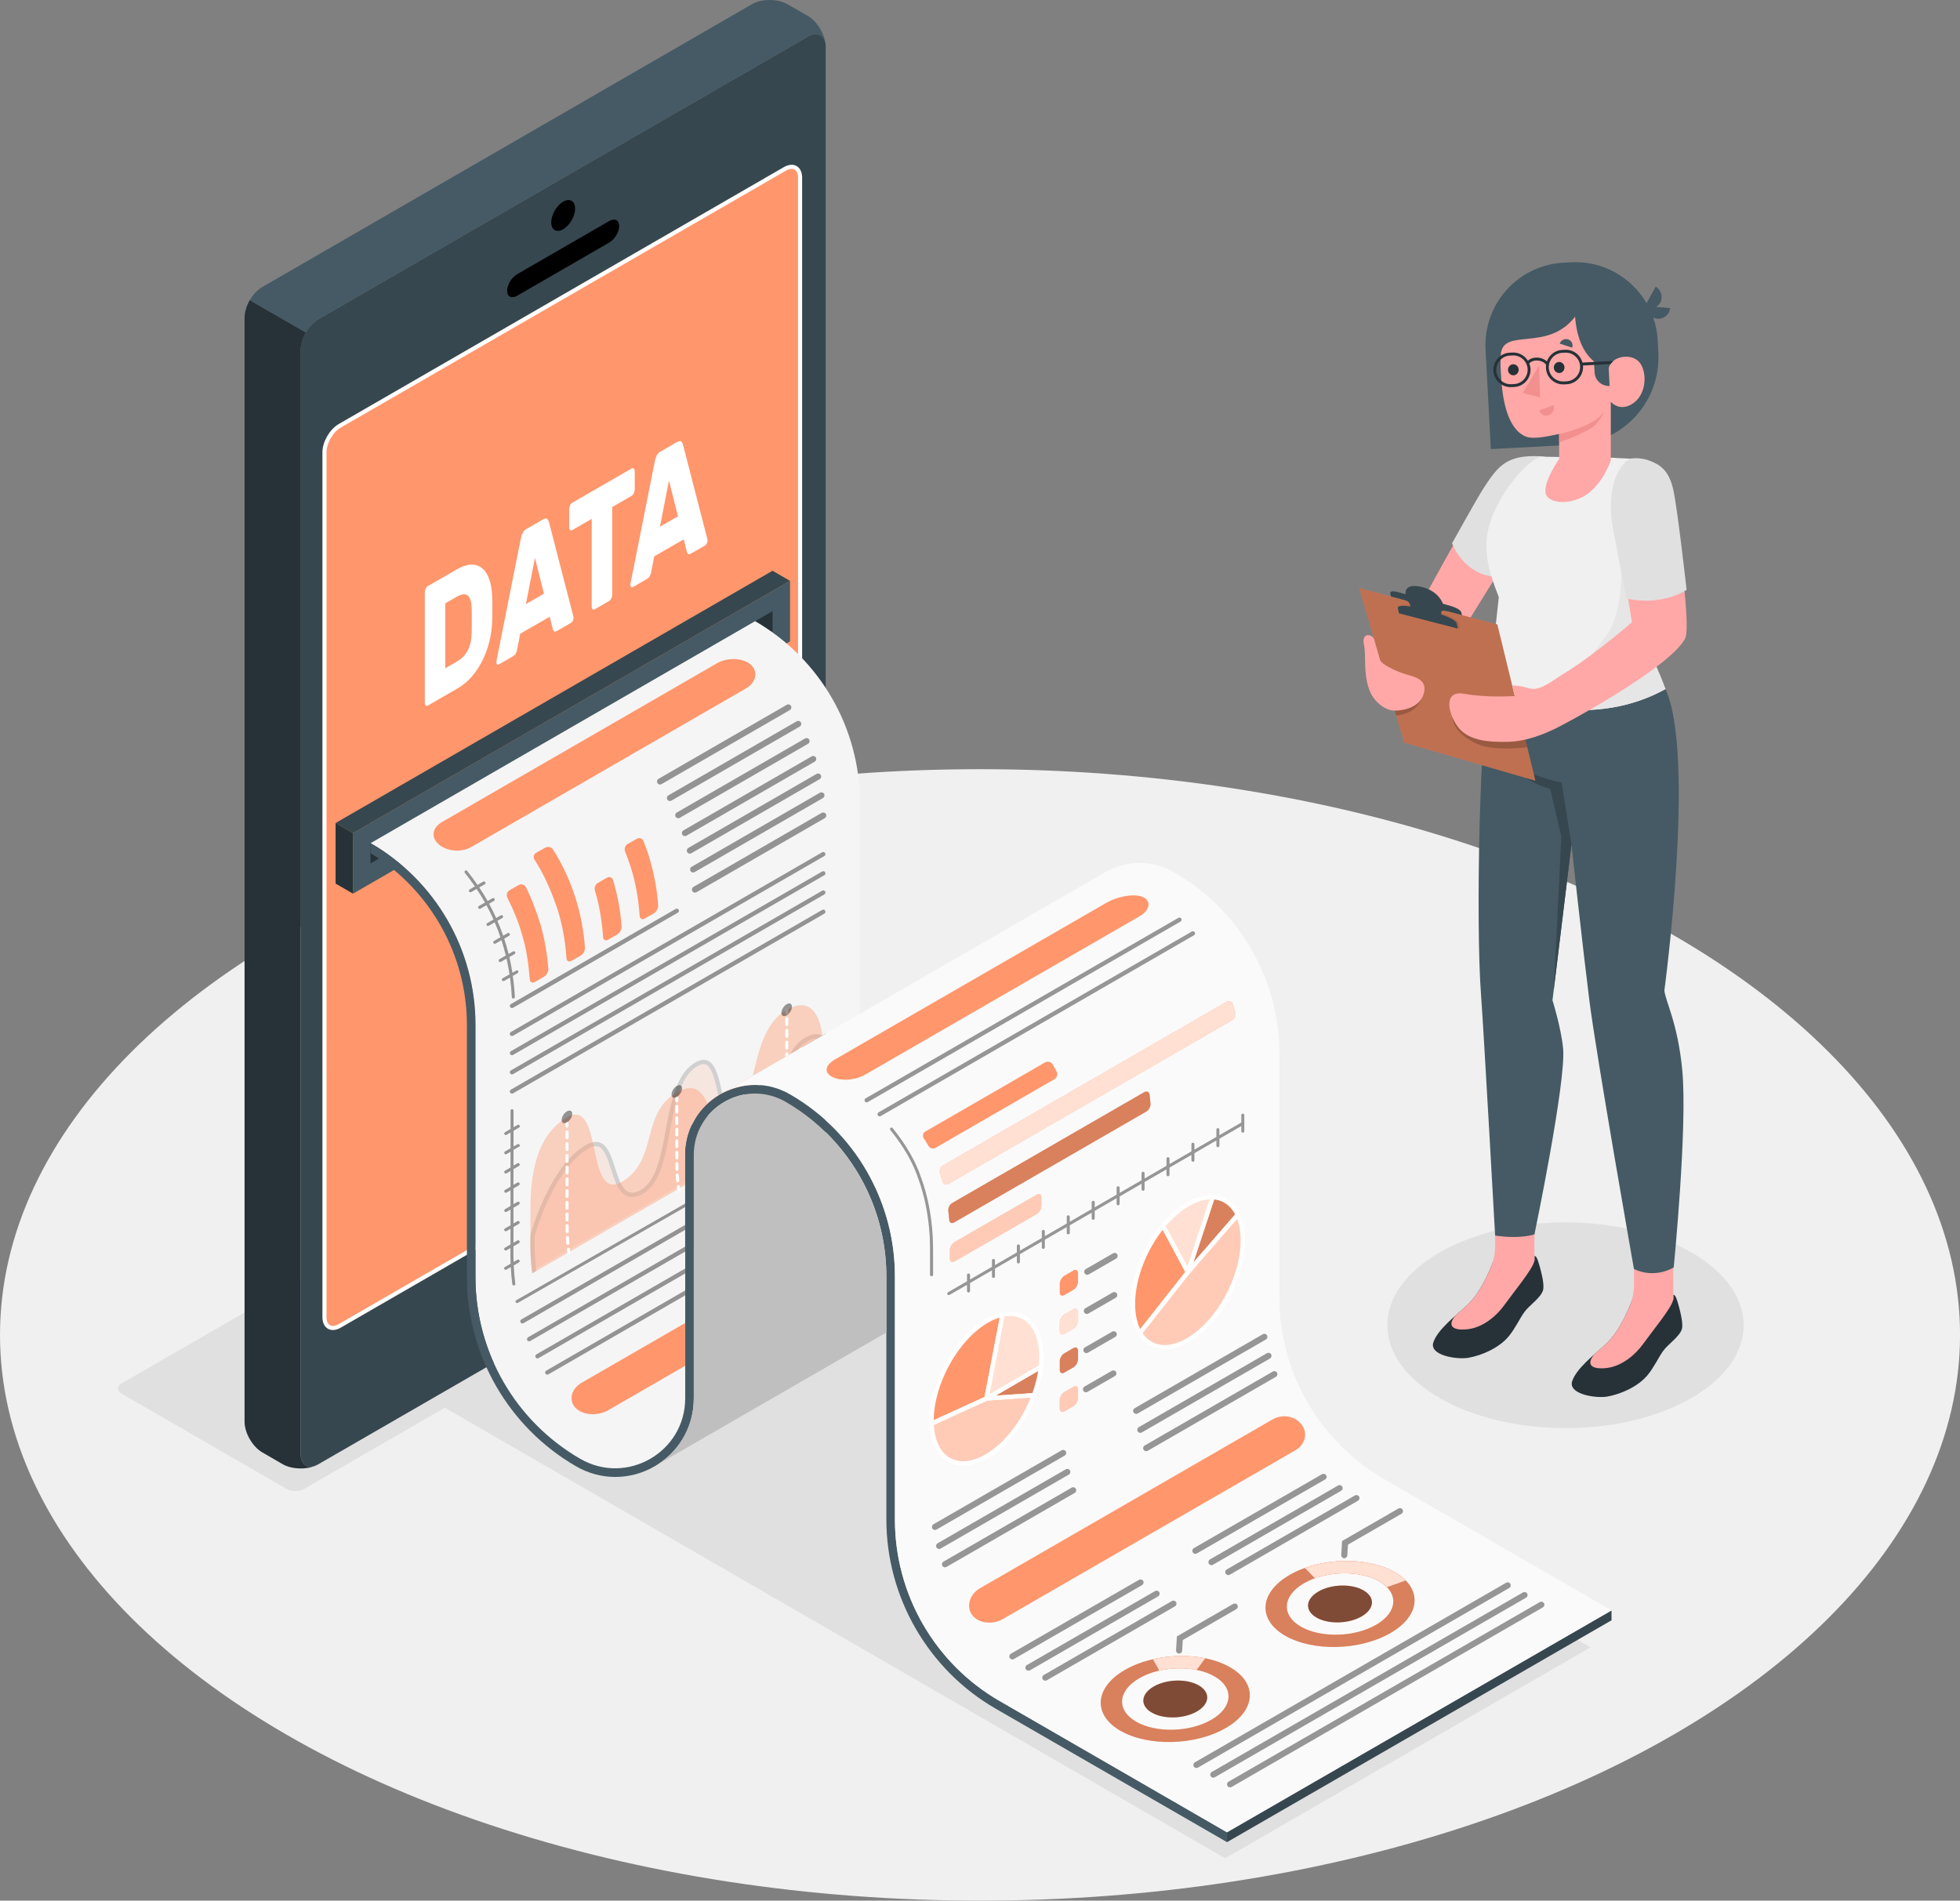 <?xml version="1.0" encoding="UTF-8"?>
<svg xmlns="http://www.w3.org/2000/svg" xmlns:xlink="http://www.w3.org/1999/xlink" viewBox="0 0 479.51 465.04">
  <rect x="0" y="0" width="479.51" height="465.04" fill="#808080" stroke="none"/>
  <defs>
    <clipPath id="clippath">
      <path d="m210.38,248.06l-20.72,11.96-12.74,7.35c-.41.21-.81.44-1.2.69-4.75,2.93-8.1,8.14-8.1,14.53v59.55c-.01,5.79-2.77,10.63-6.84,13.66-2.94,2.2-6.56,3.46-10.31,3.46-2.84,0-5.76-.73-8.52-2.32-15.88-9.17-25.65-26.11-25.65-44.44v-61.77c0-9.17-2.44-17.99-6.87-25.65-4.43-7.67-10.84-14.2-18.78-18.78l94.08-54.32h0c7.95,4.59,14.36,11.14,18.79,18.8,4.43,7.67,6.87,16.49,6.87,25.65v26.91c0,7.7,0,24.7,0,24.7Z" style="fill: none; stroke-width: 0px;"/>
    </clipPath>
  </defs>
  <g id="Floor">
    <ellipse id="Floor-2" data-name="Floor" cx="239.76" cy="326.62" rx="239.76" ry="138.42" style="fill: #f0f0f0; stroke-width: 0px;"/>
  </g>
  <g id="Shadows">
    <ellipse id="Shadow" cx="383" cy="324.25" rx="43.59" ry="25.17" style="fill: #e0e0e0; stroke-width: 0px;"/>
    <polygon id="Shadow-2" data-name="Shadow" points="104.76 342.09 299.74 454.67 389.1 403.07 194.08 290.47 104.76 342.09" style="fill: #e0e0e0; stroke-width: 0px;"/>
    <path id="Shadow-3" data-name="Shadow" d="m70.1,364.29l-40.35-23.3c-1.2-.69-1.2-1.81,0-2.5l141.9-81.93c1.2-.69,3.13-.69,4.33,0l40.35,23.3c1.2.69,1.2,1.81,0,2.5l-141.9,81.93c-1.2.69-3.13.69-4.33,0Z" style="fill: #e0e0e0; stroke-width: 0px;"/>
  </g>
  <g id="Device">
    <g id="Device-2" data-name="Device">
      <g id="Device-3" data-name="Device">
        <path d="m197.66,8.95l-119.77,69.14c-2.4,1.39-4.35,4.77-4.35,7.55v270.11c0,2.77,1.95,3.91,4.35,2.51l119.77-69.14c2.4-1.39,4.35-4.77,4.35-7.55V11.46c0-2.77-1.95-3.91-4.35-2.51Zm-1.92,247.73c0,2.38-1.67,3.89-3.73,5.08l-108.9,62.87c-2.06,1.19-3.73.23-3.73-2.16V110.88c0-2.39,1.68-5.28,3.73-6.47l108.9-62.86c2.07-1.2,3.73-.23,3.73,2.15v212.98Z" style="fill: #37474f; stroke-width: 0px;"/>
        <path d="m77.35,358.53c-2.42,1.11-5.93,1.01-8.17-.27l-4.98-2.88c-2.42-1.39-4.37-4.76-4.37-7.55V77.74c0-1.06.28-2.18.75-3.26.15-.36.32-.7.52-1.05.01,0,.01-.01.01-.01l13.71,7.91h.01c-.29.52-.55,1.06-.75,1.6-.33.91-.53,1.83-.53,2.7v270.11c0,2.56,1.66,3.72,3.81,2.78Z" style="fill: #263238; stroke-width: 0px;"/>
        <path d="m138.81,299.95c3.8-2.19,6.88-.42,6.88,3.97s-3.08,9.72-6.88,11.91c-3.8,2.19-6.88.42-6.88-3.97s3.08-9.72,6.88-11.91Z" style="fill: #ff966c; stroke-width: 0px;"/>
        <g>
          <path d="m137.78,49.34c1.61-.93,2.92-.18,2.92,1.69s-1.31,4.13-2.92,5.06c-1.61.93-2.92.18-2.92-1.69,0-1.86,1.31-4.13,2.92-5.06Z" style="stroke-width: 0px;"/>
          <path d="m126.5,67.1l22.54-13.02c1.34-.78,2.44-.23,2.44,1.23,0,1.46-1.09,3.27-2.44,4.04l-22.54,13.02c-1.35.78-2.44.22-2.43-1.23,0-1.46,1.09-3.27,2.44-4.04Z" style="stroke-width: 0px;"/>
        </g>
        <path d="m195.74,256.46c0,2.38-1.67,3.89-3.73,5.08l-108.9,62.87c-2.06,1.19-3.73.23-3.73-2.16V110.66c0-2.39,1.68-5.28,3.73-6.47l108.9-62.86c2.07-1.2,3.73-.23,3.73,2.15v212.98Z" style="fill: #ff966c; stroke: #fff; stroke-miterlimit: 10;"/>
        <path d="m201.97,10.77c-.31-2.26-2.12-3.08-4.3-1.82l-119.78,69.14c-1.2.69-2.29,1.89-3.07,3.26l-13.71-7.91c.8-1.37,1.88-2.54,3.08-3.23L183.95,1.04c2.39-1.39,6.3-1.39,8.71,0l5,2.87c2.2,1.28,4.02,4.23,4.3,6.86Z" style="fill: #455a64; stroke-width: 0px;"/>
      </g>
      <g>
        <path d="m111.84,139.27c1.25-.72,2.39-1.09,3.42-1.12,1.03-.02,1.92.26,2.67.86.75.6,1.34,1.49,1.76,2.68.42,1.19.66,2.62.72,4.28.02.57.03,1.11.03,1.59v2.78c0,.47,0,.99-.03,1.56-.05,1.76-.29,3.46-.7,5.12-.42,1.66-.99,3.22-1.72,4.67-.73,1.45-1.61,2.76-2.62,3.91-1.01,1.16-2.14,2.09-3.39,2.81l-7.32,4.23c-.2.11-.37.1-.51-.04-.14-.14-.22-.36-.22-.67v-26.97c0-.31.07-.61.22-.92.14-.31.32-.52.51-.63l7.19-4.15Zm3.55,9.43c-.11-3.14-1.34-4.03-3.69-2.67l-2.76,1.6v15.87l2.9-1.67c2.28-1.32,3.46-3.6,3.55-6.85.02-.6.03-1.15.03-1.67v-2.98c0-.5,0-1.04-.03-1.61Z" style="fill: #fff; stroke-width: 0px;"/>
        <path d="m133.07,127.01c.36-.21.64-.21.83-.02.19.2.32.43.39.69l5.91,22.89c.07.24.11.43.11.56,0,.25-.06.5-.18.75-.12.25-.26.42-.42.51l-3.42,1.97c-.36.21-.62.24-.77.09-.15-.15-.25-.32-.28-.52l-.76-3.03-7.21,4.16-.76,3.9c-.04.24-.13.53-.29.85-.15.33-.41.59-.77.8l-3.42,1.97c-.16.09-.3.09-.42-.03-.12-.11-.18-.29-.18-.55,0-.14.04-.37.11-.69l5.91-29.72c.07-.35.2-.73.39-1.15.19-.42.47-.73.83-.94l4.39-2.54Zm-4.39,20.78l4.39-2.54-2.2-8.75-2.2,11.29Z" style="fill: #fff; stroke-width: 0px;"/>
        <path d="m154.55,114.61c.2-.11.37-.1.52.04.14.14.22.36.22.67v4.43c0,.31-.07.61-.22.92-.15.31-.32.52-.52.63l-4.77,2.76v21.42c0,.31-.07.61-.22.92-.14.31-.32.52-.51.63l-3.55,2.05c-.2.12-.37.1-.52-.04-.14-.14-.22-.36-.22-.67v-21.42l-4.77,2.76c-.2.11-.37.1-.52-.04-.15-.14-.22-.36-.22-.67v-4.43c0-.31.07-.61.22-.92.14-.31.32-.52.52-.63l14.56-8.41Z" style="fill: #fff; stroke-width: 0px;"/>
        <path d="m165.86,108.08c.36-.21.64-.21.83-.02.19.2.32.43.39.69l5.91,22.89c.07.24.11.43.11.56,0,.25-.06.5-.18.75-.12.25-.26.42-.42.51l-3.42,1.97c-.36.21-.62.24-.77.09-.15-.15-.25-.32-.28-.52l-.76-3.03-7.21,4.16-.76,3.9c-.04.24-.13.53-.29.85-.15.33-.41.59-.77.8l-3.42,1.97c-.16.09-.3.09-.42-.03-.12-.11-.18-.3-.18-.55,0-.14.04-.37.11-.69l5.91-29.72c.07-.35.2-.73.39-1.15.19-.42.47-.73.83-.94l4.39-2.54Zm-4.39,20.78l4.39-2.54-2.2-8.75-2.2,11.29Z" style="fill: #fff; stroke-width: 0px;"/>
      </g>
    </g>
  </g>
  <g id="Character">
    <g id="Character-2" data-name="Character">
      <path d="m377.15,111.74c-6.35.3-8.53,1.51-11.85,5.42-3.25,3.82-18.91,32.85-18.91,32.85,0,0,2.94,8.24,9.37,7.54l12.03-19.39,9.37-26.42Z" style="fill: #ffa8a7; stroke-width: 0px;"/>
      <path d="m377.99,111.75s-4.56-.6-7.81.58c-3.25,1.18-4.88,3.53-7.12,6.95-1.73,2.65-7.81,13.64-7.81,13.64,0,0,2.96,8.23,11.37,8.23l11.37-29.4Z" style="fill: #e0e0e0; stroke-width: 0px;"/>
      <g id="Character-3" data-name="Character">
        <g>
          <path d="m399.75,318.19v-1.38c-.54,1.61-3.06,8.56-6.88,12.05-3.04,2.77-7.18,5.97-8.23,9.05-1.1,3.21,5.76,4.29,8.6,3.79,3.3-.58,7.56-2.45,9.88-5.3,1.63-2,2.67-4.38,3.84-5.96,1.17-1.58,3.85-3.34,4.48-5.16.35-1-.07-3.2-.55-5.05-.45-1.7-.93-3.57-1.51-3.41,0,.21,0,1.05,0,1.05-.7.77-2.63,1.54-4.81,1.63-1.41.05-4.82-.23-4.81-1.3Z" style="fill: #263238; stroke-width: 0px;"/>
          <path d="m390.12,331.3c.94-.84,1.89-1.66,2.75-2.45,2.67-2.43,4.7-6.56,5.87-9.38.67-1.61,1.01-3.32,1.01-5.06v-5.49h9.62v8.93h0s0,0,0,0v.24l-.05.02c-.46,2-4.88,7.32-7.39,10.79-1.68,2.33-4.88,5.28-8.7,5.79-3.62.48-5.47-.66-3.12-3.4Z" style="fill: #ffa8a7; stroke-width: 0px;"/>
          <path d="m365.78,308.7v-1.38c-.54,1.61-3.06,8.56-6.88,12.05-3.04,2.77-7.18,5.97-8.23,9.05-1.1,3.21,5.76,4.29,8.6,3.79,3.3-.58,7.56-2.45,9.88-5.3,1.63-2,2.67-4.38,3.84-5.96,1.17-1.58,3.85-3.34,4.48-5.16.35-1-.06-3.2-.55-5.05-.45-1.7-.93-3.57-1.51-3.41,0,.21,0,1.05,0,1.05-.7.77-2.63,1.54-4.81,1.63-1.41.05-4.82-.23-4.81-1.3Z" style="fill: #263238; stroke-width: 0px;"/>
          <path d="m356.15,321.81c.94-.84,1.89-1.66,2.75-2.45,2.67-2.43,4.7-6.56,5.87-9.38.67-1.61,1.01-3.32,1.01-5.06v-5.49h9.62v8.93h0v.24l-.05.02c-.46,2-4.88,7.32-7.39,10.79-1.68,2.33-4.88,5.28-8.7,5.79-3.62.48-5.47-.66-3.12-3.4Z" style="fill: #ffa8a7; stroke-width: 0px;"/>
          <path d="m407.46,168.61c7.46,16.3-.27,73.71-.27,73.71.22,2.64,3.25,7.85,4.37,19.49,1.33,13.75-2.09,48.29-2.09,48.29,0,0-4.46,2.91-9.73.39,0,0-9.17-52.01-10.9-65.68-1.51-11.93-4.39-38.17-4.39-38.17l-4.64,38.11s2.11,6.69,2.6,11.78c.78,8.04-7.01,45.49-7.01,45.49,0,0-3.32,1.22-9.62.29,0,0-2.76-49.7-3.48-59.39-1.22-16.27-.47-67.05,2.52-76.68l42.65,2.38Z" style="fill: #455a64; stroke-width: 0px;"/>
          <path d="m384.46,206.62l-2.42-15.14s-10.25-2.12-14.9-6.49c0,0,4.88,6.07,12.12,8.05l2.72,11.65-1.85,37.49,4.33-35.57Z" style="fill: #37474f; stroke-width: 0px;"/>
        </g>
        <path d="m394.3,111.99h0c2.84.2,3.78.13,5.84.34,4.11.42,5.1,6.44,6.79,9.99,1.82,3.85,1.84,8.31.45,12.33l-6.67,19.28s3.12,7.54,6.74,14.67c-16.73,9.34-37.62,4.43-42.65-2.38-.21-1.45,1.08-12.74,1.88-20.12-2.95-7.39-3.72-12.08-2.48-16.96,2.31-9.07,10.57-17.41,12.94-17.4l17.15.26Z" style="fill: #f0f0f0; stroke-width: 0px;"/>
        <g>
          <path d="m408.6,75.39l-3.46-.3c.42-.24.78-.58,1.03-1.03.75-1.36.25-3.12-1.11-3.93l-2.23,4.05c-3.69-6.33-10.69-10.43-18.51-10.01l-1.79.1c-11.14.59-19.68,10.1-19.09,21.24.61,11.5,1.29,24.37,1.29,24.37l20.78-1.11c11.78-.63,20.83-10.69,20.2-22.47l-.15-3.04c-.1-1.94-.49-3.8-1.1-5.55.3.16.64.26,1.01.29,1.55.13,2.96-1.03,3.15-2.61Z" style="fill: #455a64; stroke-width: 0px;"/>
          <path d="m367.17,86.84c-.14,2.3-.06,3.56.17,6.62.79,10.35,4.29,12.73,6.01,13.38,1.73.65,4.96.03,8.09-.67v6.12s-3.77,5.41-3.34,8.25c.43,2.84,6.5,3.19,10.44.19,3.94-3,5.54-8.11,5.54-8.11v-14.31s2.28,2.74,5.65.23c3.37-2.51,3.2-8.25,1.06-10.21-2.14-1.95-6.56-1.12-7.23,1.77,0,0-7.29-.61-8.22-12.62-6.78,8.84-17.75,2.46-18.18,9.37Z" style="fill: #ffa8a7; stroke-width: 0px;"/>
          <path d="m393.52,89.3l.27,5.13h0c-1.93.1-3.57-1.38-3.68-3.3l-.3-5.72,3.71,3.9Z" style="fill: #455a64; stroke-width: 0px;"/>
          <path d="m380.14,89.92c0,.75.59,1.35,1.31,1.35.72,0,1.3-.61,1.3-1.36,0-.75-.59-1.35-1.31-1.35-.72,0-1.3.61-1.3,1.36Z" style="fill: #263238; stroke-width: 0px;"/>
          <path d="m380.05,99.11l-3.49,1.32c.35,1,1.41,1.52,2.38,1.15.96-.37,1.46-1.47,1.11-2.47Z" style="fill: #f28f8f; stroke-width: 0px;"/>
          <path d="m381.56,84.07l3.06.99c.31-.84-.13-1.74-.97-2.02-.84-.27-1.78.19-2.08,1.03Z" style="fill: #455a64; stroke-width: 0px;"/>
          <path d="m368.93,90.48c0,.75.59,1.35,1.31,1.35.72,0,1.3-.61,1.3-1.36,0-.75-.59-1.35-1.31-1.35-.72,0-1.3.61-1.3,1.36Z" style="fill: #263238; stroke-width: 0px;"/>
          <polygon points="376.55 89.38 376.76 97.24 372.56 96.18 376.55 89.38" style="fill: #f28f8f; stroke-width: 0px;"/>
          <path d="m381.44,106.17c3.31-.61,10.06-2.95,10.99-5.72,0,0-.27,1.72-2.22,3.59-1.95,1.86-8.77,4.21-8.77,4.21v-2.07Z" style="fill: #f28f8f; stroke-width: 0px;"/>
        </g>
        <path d="m390.02,170.42c5.49-1.3,6.54-3.37,5.09-8.83-.06-.21-.11-.38-.17-.53-1.08-2.59-5.37-1.05-5.37-1.05,0,0,1.76-2.19,3.73-4.98s2.85-7.41,3.12-10.65c.26-3.24.79-9.73.79-9.73,0,0,4.27-2.56,2.61-7.24l6.6-4.06s.48.34,1.24.86c1.05,3.37.89,7.04-.27,10.42l-6.67,19.28s3.94,6.93,6.74,14.67c-12.33,6.88-26.91,6.02-35.74,2.37,6.98,1.08,13.44.59,18.3-.56Z" style="fill: #e6e6e6; stroke-width: 0px;"/>
        <path d="m394.7,88.31l-7.56.4c-.5-1.89-2.27-3.24-4.3-3.13l-.65.03c-1.75.09-3.2,1.25-3.75,2.82-.61-.58-1.51-.94-2.51-.94-.87,0-1.62.28-2.14.76-.79-1.26-2.2-2.08-3.79-1.99l-.65.03c-2.32.12-4.11,2.11-3.99,4.44.12,2.32,2.11,4.11,4.44,3.99l.65-.03c2.32-.12,4.11-2.11,3.99-4.44-.02-.47-.14-.91-.31-1.32.38-.45,1.03-.73,1.8-.73.96,0,1.86.4,2.29,1.02l.03-.02c-.04.28-.06.57-.04.86.12,2.32,2.11,4.11,4.44,3.99l.65-.03c2.32-.12,4.11-2.11,3.99-4.44,0-.05-.02-.1-.02-.15l6.76-.36c.27-.39.54-.63.68-.75Zm-24.29,5.67l-.65.03c-1.93.1-3.59-1.38-3.69-3.32-.1-1.93,1.38-3.59,3.32-3.69l.65-.03c1.93-.1,3.59,1.38,3.69,3.32.1,1.93-1.38,3.59-3.32,3.69Zm12.84-.68l-.65.03c-1.93.1-3.59-1.38-3.69-3.32-.1-1.93,1.38-3.59,3.32-3.69l.65-.03c1.93-.1,3.59,1.38,3.69,3.32.1,1.93-1.39,3.59-3.32,3.69Z" style="fill: #263238; stroke-width: 0px;"/>
      </g>
      <g>
        <g>
          <polygon points="332.53 143.88 366.32 152.78 375.62 191.01 343.5 181.68 332.53 143.88" style="fill: #ff966c; stroke-width: 0px;"/>
          <polygon points="332.53 143.88 366.32 152.78 375.62 191.01 343.5 181.68 332.53 143.88" style="opacity: .25; stroke-width: 0px;"/>
          <path d="m355.3,175.45c.22,2.07,1.66,4.46,5.89,6.48,4.22,2.02,12.44.89,12.44.89l-1.14-4.7-17.18-2.66Z" style="opacity: .2; stroke-width: 0px;"/>
        </g>
        <g style="opacity: .2;">
          <path d="m347.8,170.95c-.31.86-1.83,3.76-6.22,4.11l-.34-1.18,6.56-2.93Z" style="stroke-width: 0px;"/>
        </g>
        <g style="opacity: .1;">
          <path d="m342.71,149.95s-.12-.58-.28-1.29c-.15-.71,1.83-.74,4.43-.07l4.98,1.29c2.6.67,4.83,1.8,4.99,2.51l.28,1.29-14.39-3.73Z" style="stroke-width: 0px;"/>
        </g>
        <path d="m340.12,145.11c-.1-.44.71-.56,1.79-.26l1.97.54s-.59-2.79,3.79-1.81c4.37.97,5.33,4.14,5.33,4.14,0,0,.94.27,2.1.6,1.16.33,2.22.96,2.35,1.4l.25.8-17.4-4.58s-.09-.38-.19-.83Z" style="fill: #37474f; stroke-width: 0px;"/>
        <path d="m342.51,146.48c1.6.38,2.26.6,2.5,1.69.27,1.25.38,2.17.38,2.17l7.7,2.04s-.37-1.59-.49-2.2c-.12-.62.14-.99,1.37-.67l.1-.49-12.07-3.07.51.53Z" style="fill: #37474f; stroke-width: 0px;"/>
        <path d="m342.25,150.07s-.12-.58-.28-1.29c-.15-.71,1.83-.74,4.43-.07l4.98,1.29c2.6.67,4.83,1.8,4.99,2.51l.28,1.29-14.39-3.73Z" style="fill: #37474f; stroke-width: 0px;"/>
        <path d="m336.09,156.15s1.26,4.32,1.55,5.35c.29,1.03,4.07,2.88,6.56,3.56,2.48.68,5.2,1.49,4.02,4.96-1.08,3.2-5.17,3.93-7.25,3.84-2.08-.09-4.93-2.08-6.05-5.28-1.43-4.09-.66-8.46-1.23-10.84-.57-2.39,1.15-3.02,2.4-1.59Z" style="fill: #ffa8a7; stroke-width: 0px;"/>
      </g>
      <g>
        <path d="m399.38,112.26c4.38.28,8.91,2.65,9.6,7.91.69,5.26,4.95,32.96,3.28,36.08-3.87,7.21-29.37,20.92-31.9,22.1-2.53,1.17-6.75,3.1-11.77,3.16-3.98.04-9.27-.09-11.94-3.68-2.37-3.19-3.72-9.08,1.65-8.07,5.36,1.01,12.29.54,12.29.54l-.62-2.57s1.42-.13,4.09.67c2.68.8,5.11-1.5,9.83-4.42,6.09-3.77,15.37-11.73,15.37-11.73l-3.78-23.13s-.13-10,3.91-16.86Z" style="fill: #ffa8a7; stroke-width: 0px;"/>
        <path d="m398.59,112.26s2.34-.54,4.92.44c2.57.98,4.86,2.29,5.93,7.47,1.07,5.19,3.18,24.14,3.18,24.14,0,0-5.61,4.06-14.75,2.13l-3.28-17.2s-2.56-12.04,4-16.98Z" style="fill: #e0e0e0; stroke-width: 0px;"/>
      </g>
    </g>
  </g>
  <g id="Analysis">
    <g id="Analysis-2" data-name="Analysis">
      <g>
        <g>
          <polygon points="86.37 203.84 193.28 142.12 193.28 156.93 86.37 218.65 86.37 203.84" style="fill: #455a64; stroke-width: 0px;"/>
          <polygon points="90.65 206.31 90.65 211.25 189 154.46 189 149.53 90.65 206.31" style="fill: #263238; stroke-width: 0px;"/>
          <polygon points="86.37 203.84 82.1 201.37 189 139.65 193.28 142.12 86.37 203.84" style="fill: #37474f; stroke-width: 0px;"/>
          <polygon points="82.1 201.37 86.37 203.84 86.37 218.65 82.1 216.19 82.1 201.37" style="fill: #263238; stroke-width: 0px;"/>
        </g>
        <g>
          <polygon points="394.26 396.44 300.18 450.73 300.18 448.32 394.25 394.03 394.26 396.44" style="fill: #37474f; stroke-width: 0px;"/>
          <path d="m210.38,248.06l-20.72,11.96-12.74,7.35c-.41.21-.81.44-1.2.69-4.75,2.93-8.1,8.14-8.1,14.53v59.55c-.01,5.79-2.77,10.63-6.84,13.66-2.94,2.2-6.56,3.46-10.31,3.46-2.84,0-5.76-.73-8.52-2.32-15.88-9.17-25.65-26.11-25.65-44.44v-61.77c0-9.17-2.44-17.99-6.87-25.65-4.43-7.67-10.84-14.2-18.78-18.78l94.08-54.32h0c7.95,4.59,14.36,11.14,18.79,18.8,4.43,7.67,6.87,16.49,6.87,25.65v26.91c0,7.7,0,24.7,0,24.7Z" style="fill: #f5f5f5; stroke-width: 0px;"/>
          <path d="m244.59,416.22c-15.88-9.16-25.65-26.1-25.65-44.42v-59.59c0-6.97-1.42-13.72-4.04-19.93-.83-1.97-1.78-3.87-2.84-5.73-4.43-7.66-10.84-14.19-18.78-18.77h0c-11.4-6.58-25.65,1.66-25.64,14.82v6.07s0-6.08,0-6.08v59.55s0-12.39,0-12.39v12.37c0,13.17-14.25,21.4-25.66,14.83-15.88-9.17-25.65-26.11-25.65-44.44v-61.77c0-9.17-2.44-17.99-6.87-25.65-4.43-7.67-10.84-14.2-18.78-18.78v2.46c14.56,8.91,23.55,24.85,23.55,41.97v61.77c0,19.02,10.23,36.74,26.71,46.26,6.01,3.47,13.19,3.47,19.21,0,.37-.21.73-.43,1.08-.67l.03-.02c5.34-3.57,8.48-9.44,8.48-15.94v-59.55c.01-5.42,2.81-10.29,7.51-12.99,4.7-2.72,10.31-2.72,15,0,9.49,5.47,16.73,13.91,20.82,23.74,2.45,5.9,3.78,12.3,3.78,18.86v13.83s0,45.76,0,45.76c0,19.01,10.23,36.74,26.71,46.26l56.64,32.68v-2.41l-55.58-32.1Z" style="fill: #455a64; stroke-width: 0px;"/>
          <path d="m394.25,394.03l-94.08,54.28-55.58-32.1c-15.88-9.16-25.65-26.1-25.65-44.42v-59.59c0-6.97-1.42-13.72-4.04-19.93-.83-1.97-1.78-3.87-2.84-5.73-4.43-7.66-10.84-14.19-18.78-18.77-5.42-3.14-11.49-2.92-16.36-.41l12.74-7.35,25.63-14.8,54.86-31.67.14-.08c4.98-2.87,11.38-3.27,17.07.01,7.94,4.58,14.35,11.11,18.78,18.78,4.43,7.67,6.87,16.5,6.87,25.65v59.58c0,18.33,9.78,35.27,25.66,44.44l55.58,32.1Z" style="fill: #fafafa; stroke-width: 0px;"/>
          <path d="m216.83,312.2c0-6.57-1.33-12.97-3.78-18.86-4.1-9.83-11.34-18.26-20.82-23.74-4.7-2.72-10.31-2.72-15,0-4.7,2.71-7.5,7.57-7.5,12.99v59.55c-.01,6.5-3.16,12.37-8.5,15.94l-.03.02c-.36.24-.72.46-1.08.67l56.71-32.74v-13.83Z" style="fill: #e0e0e0; stroke-width: 0px;"/>
          <path d="m216.83,312.2c0-6.57-1.33-12.97-3.78-18.86-4.1-9.83-11.34-18.26-20.82-23.74-4.7-2.72-10.31-2.72-15,0-4.7,2.71-7.5,7.57-7.5,12.99v59.55c-.01,6.5-3.16,12.37-8.5,15.94l-.03.02c-.36.24-.72.46-1.08.67l56.71-32.74v-13.83Z" style="opacity: .15; stroke-width: 0px;"/>
        </g>
      </g>
      <g style="clip-path: url(#clippath);">
        <g>
          <path d="m107.36,206.61c1.98,1.69,5.47,2.06,7.99.6l67.13-38.76c2.52-1.45,3.11-4.17,1.14-5.87-1.97-1.7-5.74-1.73-8.26-.27l-67.16,38.78c-2.52,1.45-2.81,3.83-.83,5.52Z" style="fill: #ff966c; stroke-width: 0px;"/>
          <path d="m161.48,191.95c-.26,0-.51-.13-.65-.37-.21-.36-.08-.81.27-1.02l31.39-18.12c.36-.21.81-.08,1.02.27.21.36.08.81-.27,1.02l-31.39,18.12c-.12.07-.25.1-.37.1Z" style="opacity: .4; stroke-width: 0px;"/>
          <path d="m163.9,195.99c-.26,0-.51-.13-.65-.37-.21-.36-.08-.81.27-1.02l31.39-18.12c.36-.21.81-.08,1.02.27.21.36.08.81-.27,1.02l-31.39,18.12c-.12.07-.25.1-.37.1Z" style="opacity: .4; stroke-width: 0px;"/>
          <path d="m165.94,200.2c-.26,0-.51-.13-.65-.37-.21-.36-.08-.81.27-1.02l31.39-18.12c.36-.21.81-.08,1.02.27.21.36.08.81-.27,1.02l-31.39,18.12c-.12.07-.25.1-.37.1Z" style="opacity: .4; stroke-width: 0px;"/>
          <path d="m167.57,204.57c-.26,0-.51-.13-.65-.37-.21-.36-.08-.81.27-1.02l31.39-18.12c.36-.2.81-.08,1.02.27.21.36.08.81-.27,1.02l-31.39,18.12c-.12.07-.25.1-.37.1Z" style="opacity: .4; stroke-width: 0px;"/>
          <path d="m168.77,208.86c-.26,0-.51-.13-.65-.37-.21-.36-.08-.81.27-1.02l31.39-18.12c.36-.21.81-.08,1.02.27.21.36.08.81-.27,1.02l-31.39,18.12c-.12.07-.25.1-.37.1Z" style="opacity: .4; stroke-width: 0px;"/>
          <path d="m169.58,213.47c-.26,0-.51-.13-.65-.37-.21-.36-.08-.81.27-1.02l31.39-18.12c.36-.2.81-.08,1.02.27.21.36.08.81-.27,1.02l-31.39,18.12c-.12.07-.25.1-.37.1Z" style="opacity: .4; stroke-width: 0px;"/>
          <path d="m170.02,218.4c-.26,0-.51-.13-.65-.37-.21-.36-.08-.81.27-1.02l31.39-18.12c.36-.21.81-.08,1.02.27.21.36.08.81-.27,1.02l-31.39,18.12c-.12.07-.25.1-.37.1Z" style="opacity: .4; stroke-width: 0px;"/>
          <g>
            <path d="m125.26,253.48c-.18,0-.36-.09-.46-.26-.15-.25-.06-.57.19-.72l76.16-43.97c.25-.15.57-.06.72.19.15.25.06.57-.19.72l-76.16,43.97c-.08.05-.17.07-.26.07Z" style="opacity: .4; stroke-width: 0px;"/>
            <path d="m125.26,258.18c-.18,0-.36-.09-.46-.26-.15-.25-.06-.57.19-.72l76.16-43.97c.25-.15.57-.06.72.19.15.25.06.57-.19.72l-76.16,43.97c-.08.05-.17.07-.26.07Z" style="opacity: .4; stroke-width: 0px;"/>
            <path d="m125.26,262.88c-.18,0-.36-.09-.46-.26-.15-.25-.06-.57.19-.72l76.16-43.97c.25-.15.57-.06.72.19.15.25.06.57-.19.72l-76.16,43.97c-.08.05-.17.07-.26.07Z" style="opacity: .4; stroke-width: 0px;"/>
            <path d="m125.26,267.58c-.18,0-.36-.09-.46-.26-.15-.25-.06-.57.19-.72l76.16-43.97c.25-.15.57-.06.72.19.15.25.06.57-.19.72l-76.16,43.97c-.08.05-.17.07-.26.07Z" style="opacity: .4; stroke-width: 0px;"/>
          </g>
          <g>
            <path d="m125.26,246.65c-.18,0-.36-.09-.46-.26-.15-.25-.06-.57.19-.72l40.32-23.28c.25-.15.57-.06.72.19.15.25.06.57-.19.72l-40.32,23.28c-.08.05-.17.07-.26.07Z" style="opacity: .4; stroke-width: 0px;"/>
            <path d="m124.13,219.65c1.6,3.19,2.9,6.37,3.73,9.53.9,2.9,1.43,6.47,1.75,10.43.06.72.61,1.02,1.24.65l2.24-1.29c.63-.36,1.11-1.25,1.05-1.97-.28-3.67-.89-7.26-1.89-10.73-1.08-3.46-2.26-6.62-3.61-9.22-.33-.65-1.14-.86-1.77-.5l-2.2,1.27c-.63.36-.87,1.18-.54,1.83Z" style="fill: #ff966c; stroke-width: 0px;"/>
            <path d="m130.78,210.35c2.05,3.18,3.85,7,5.4,11.5,1.24,3.61,2.06,7.79,2.41,12.59.05.72.59,1.02,1.22.66l2.24-1.29c.63-.36,1.11-1.25,1.06-1.97-.31-4.28-1.14-8.46-2.45-12.56-1.4-4.23-3.2-8.02-5.36-11.43-.39-.61-1.23-.81-1.87-.46l-2.23,1.24c-.64.35-.81,1.12-.42,1.73Z" style="fill: #ff966c; stroke-width: 0px;"/>
            <path d="m148.48,214.75l-2.2,1.27c-.63.36-.95,1.21-.73,1.91,1.02,3.32,1.69,7.08,2,11.34.05.72.59,1.02,1.22.65l2.24-1.29c.63-.36,1.11-1.25,1.06-1.97-.27-3.84-.98-7.61-2.07-11.31-.21-.7-.9-.96-1.53-.6Z" style="fill: #ff966c; stroke-width: 0px;"/>
            <path d="m157.44,205.8c-.27-.68-1.01-.93-1.65-.57l-2.22,1.26c-.63.36-.91,1.19-.64,1.87.4,1.01.79,2.05,1.16,3.14,1.24,3.61,2.06,7.79,2.41,12.59.05.72.59,1.02,1.22.66l2.24-1.29c.63-.36,1.11-1.25,1.06-1.97-.31-4.28-1.14-8.46-2.45-12.56-.35-1.06-.73-2.1-1.14-3.11Z" style="fill: #ff966c; stroke-width: 0px;"/>
            <path d="m126.81,237.61c-.1-.18-.33-.24-.51-.14l-.94.54c-.21-1.29-.45-2.57-.74-3.84l1.27-.73c.18-.1.24-.33.14-.51-.1-.18-.33-.24-.51-.14l-1.09.63c-.32-1.27-.67-2.52-1.08-3.76l1.21-.7c.18-.1.24-.33.14-.51-.1-.18-.33-.24-.51-.14l-1.09.63c-.42-1.2-.86-2.38-1.37-3.54-.01-.03-.03-.06-.04-.1l1.2-.69c.18-.1.24-.33.14-.51-.1-.18-.33-.24-.51-.14l-1.13.65c-.52-1.17-1.1-2.34-1.73-3.5l1.19-.69c.18-.1.24-.33.14-.51-.1-.18-.33-.24-.51-.14l-1.18.68c-.63-1.12-1.32-2.22-2.05-3.32l1.34-.77c.18-.1.24-.33.14-.51-.1-.18-.33-.24-.51-.14l-1.39.8c-.79-1.15-1.63-2.29-2.53-3.41-.13-.16-.36-.19-.52-.06-.16.13-.19.36-.06.52.87,1.09,1.69,2.2,2.46,3.32l-1.28.74c-.18.1-.24.33-.14.51.07.12.19.19.32.19.06,0,.13-.02.19-.05l1.33-.77c.73,1.1,1.42,2.2,2.05,3.32l-1.49.86c-.18.1-.24.33-.14.51.07.12.19.19.32.19.06,0,.13-.02.19-.05l1.48-.85c.63,1.16,1.21,2.32,1.73,3.5l-1.54.89c-.18.1-.24.33-.14.51.07.12.19.19.32.19.06,0,.13-.02.19-.05l1.47-.85s0,0,0,.01c.51,1.19.97,2.4,1.39,3.63l-1.57.91c-.18.1-.24.33-.14.51.07.12.19.19.32.19.06,0,.13-.02.19-.05l1.45-.84c.4,1.23.75,2.49,1.06,3.76l-1.56.9c-.18.1-.24.33-.14.51.07.12.19.19.32.19.06,0,.13-.02.19-.05l1.38-.8c.29,1.26.52,2.55.72,3.85l-1.69.97c-.18.1-.24.33-.14.51.07.12.19.19.32.19.06,0,.13-.02.19-.05l1.44-.83c.22,1.57.37,3.17.45,4.79.01.2.17.35.37.35,0,0,.01,0,.02,0,.21-.01.36-.19.35-.39-.09-1.74-.26-3.46-.51-5.15l1.18-.68c.18-.1.24-.33.14-.51Z" style="opacity: .4; stroke-width: 0px;"/>
          </g>
          <g>
            <g style="opacity: .15;">
              <path d="m130.63,310.7c-.31-2.81-.42-5.66-.34-8.48.31-1.08,4.85-16.67,13.2-21.53.59-.35,1.15-.58,1.65-.69.24-.05.47-.08.68-.08,2.22,0,3.21,3.08,4.17,6.06.4,1.24.81,2.53,1.32,3.58.57,1.2,1.54,2.79,3.38,2.79.7,0,1.45-.23,2.29-.71,4.02-2.29,5.17-8.49,6.4-15.05.55-2.96,1.12-6.02,1.97-8.69,1.22-3.83,2.8-6.2,4.97-7.46.7-.4,1.32-.61,1.86-.61,2.33,0,3.21,4.15,4.06,8.16.47,2.2.95,4.47,1.69,6.14.85,1.93,1.97,2.87,3.41,2.87.74,0,1.53-.25,2.41-.76,4.93-2.85,6.42-7.67,7.86-12.34,1.23-3.96,2.38-7.7,5.63-9.59.86-.5,1.68-.76,2.42-.76.37,0,.72.06,1.06.19.16,1.28.16,2.22.16,2.23l.05,9.45c.09,1.81.21,3.23.38,4.45l-70.7,40.82Z" style="fill: #ff966c; stroke-width: 0px;"/>
              <path d="m201.9,270.16c-.21-1.41-.34-3.01-.42-4.73l-.05-9.44s0-1.12-.2-2.6c-.47-.22-.99-.35-1.55-.35h0c-.8,0-1.69.25-2.68.83-7.25,4.22-4.48,16.73-13.5,21.93-.82.47-1.53.69-2.14.69-1.34,0-2.25-1.02-2.93-2.56-2.12-4.78-2.06-14.62-6.24-14.62-.61,0-1.31.21-2.12.68-2.58,1.49-4.13,4.35-5.21,7.76-2.68,8.42-2.53,20.25-8.13,23.44-.78.44-1.45.64-2.03.64-1.33,0-2.21-1.03-2.91-2.49-1.73-3.63-2.34-9.95-5.96-9.95-.25,0-.51.03-.8.09-.54.12-1.14.36-1.8.75-8.91,5.18-13.46,21.91-13.46,21.91-.1,3.21.05,6.35.43,9.41l1.03-.6c-.05-.29-.1-.55-.16-1.12-.24-2.5-.33-5.03-.25-7.54.42-1.47,4.89-16.47,12.95-21.16.54-.32,1.05-.53,1.5-.63.2-.04.39-.07.56-.07,1.83,0,2.76,2.9,3.67,5.7.41,1.26.82,2.56,1.34,3.65.36.76,1.47,3.09,3.86,3.09.8,0,1.63-.25,2.55-.78,4.23-2.41,5.41-8.72,6.65-15.41.55-2.95,1.12-5.99,1.96-8.63,1.18-3.7,2.68-5.98,4.73-7.17.62-.36,1.16-.54,1.6-.54,1.9,0,2.78,4.11,3.55,7.74.47,2.22.96,4.52,1.72,6.25.93,2.12,2.24,3.19,3.89,3.19.83,0,1.71-.27,2.67-.83,5.11-2.95,6.7-8.1,8.11-12.64,1.19-3.86,2.32-7.5,5.4-9.29.78-.46,1.51-.69,2.15-.69h0c.2,0,.39.02.58.06.11,1.07.11,1.82.11,1.84l.05,9.49c.08,1.63.19,2.96.33,4.12.07.5.14.88.2,1.1l.94-.54" style="stroke-width: 0px;"/>
            </g>
            <g style="opacity: .4;">
              <path d="m129.77,297.38v4.77c-.09,3.26.04,6.35.43,9.41l71.69-41.39c-.21-1.41-.34-3.01-.42-4.73l-.05-9.44s0-14.1-8.96-8.93c-9.42,5.44-6.75,22.7-13.44,26.56-6.75,3.89-4.48-11.52-13.44-6.34-8.96,5.17-4.48,16.69-13.44,21.86-8.96,5.17-4.48-20.92-13.44-15.75-8.96,5.17-8.96,18.02-8.93,23.98Z" style="fill: #ff966c; stroke-width: 0px;"/>
            </g>
            <path d="m126.49,318.83c-.13,0-.25-.07-.32-.19-.1-.18-.04-.41.14-.51l76.26-43.66c.18-.1.41-.04.51.14.1.18.04.41-.14.51l-76.26,43.66c-.06.03-.12.05-.19.05Z" style="opacity: .4; stroke-width: 0px;"/>
            <g>
              <path d="m138.7,275.91c-.21,0-.37-.17-.37-.37v-.75c0-.21.17-.37.37-.37s.37.17.37.37v.75c0,.21-.17.37-.37.37Z" style="fill: #fff; stroke-width: 0px;"/>
              <path d="m138.92,304.59c-.19,0-.35-.15-.37-.34-.04-.48-.08-.96-.11-1.44-.01-.21.14-.38.35-.4.24-.03.38.14.4.35.03.48.07.95.11,1.42.02.21-.13.39-.34.41-.01,0-.02,0-.03,0Zm-.17-2.86c-.2,0-.37-.16-.37-.37,0-.41-.01-.89-.02-1.44,0-.21.16-.37.37-.38.22-.04.37.16.38.37,0,.54,0,1.02.02,1.43,0,.21-.16.38-.37.38h0Zm-.02-2.87c-.2,0-.37-.17-.37-.37v-1.44c0-.21.16-.37.36-.37h0c.21,0,.37.17.37.37v1.43c0,.21-.16.37-.36.38h0Zm-.01-2.87c-.21,0-.37-.17-.37-.37v-1.43c0-.21.16-.37.37-.37h0c.21,0,.37.17.37.37v1.43c0,.21-.16.37-.37.37h0Zm0-2.87c-.21,0-.37-.17-.37-.37v-1.43c0-.21.17-.37.37-.37s.37.17.37.37v1.43c0,.21-.17.37-.37.37Zm0-2.87c-.21,0-.37-.17-.37-.37v-1.43c0-.21.17-.37.37-.37s.37.17.37.37v1.43c0,.21-.17.37-.37.37Zm0-2.87c-.21,0-.37-.17-.37-.37v-1.43c0-.21.17-.37.37-.37s.37.17.37.37v1.43c0,.21-.17.37-.37.37Zm0-2.87h0c-.21,0-.37-.17-.37-.37v-1.43c0-.21.17-.37.37-.37s.37.17.37.37v1.44c0,.21-.17.37-.37.37Zm0-2.87h0c-.21,0-.37-.17-.37-.37v-1.43c0-.21.17-.37.37-.37s.37.17.37.37v1.44c0,.21-.17.37-.37.37Zm0-2.87c-.21,0-.37-.17-.37-.37v-1.43c0-.21.17-.38.38-.38h0c.21,0,.37.16.37.37v1.43c0,.21-.17.37-.38.37Z" style="fill: #fff; stroke-width: 0px;"/>
              <path d="m139.16,306.76c-.18,0-.34-.14-.37-.32-.03-.25-.06-.5-.09-.75-.02-.2.12-.39.33-.41.21-.02.39.12.41.33.03.24.06.49.09.73.03.2-.12.39-.32.42-.02,0-.03,0-.05,0Z" style="fill: #fff; stroke-width: 0px;"/>
            </g>
            <g>
              <path d="m192.47,248.18c-.21,0-.37-.17-.37-.37v-.75c0-.2.17-.37.37-.37h0c.21,0,.37.17.37.37v.75c0,.21-.17.37-.37.37Z" style="fill: #fff; stroke-width: 0px;"/>
              <path d="m192.69,276.86c-.19,0-.35-.15-.37-.34-.04-.48-.08-.96-.11-1.44-.01-.21.14-.38.35-.4.23-.01.38.14.4.35.03.48.07.95.11,1.42.02.21-.13.39-.34.4-.01,0-.02,0-.03,0Zm-.17-2.86c-.2,0-.37-.16-.37-.37,0-.41-.01-.89-.02-1.44,0-.21.16-.37.37-.38h0c.2,0,.37.17.37.37,0,.54,0,1.02.02,1.43,0,.21-.16.38-.37.38h0Zm-.03-2.87c-.2,0-.37-.17-.37-.37v-1.44c0-.21.16-.37.36-.37h0c.21,0,.37.17.37.37v1.43c0,.21-.16.37-.36.38h0Zm-.01-2.87c-.21,0-.37-.17-.37-.37v-1.43c0-.21.16-.37.37-.37h0c.21,0,.37.17.37.37v1.43c0,.21-.16.37-.37.37h0Zm0-2.87c-.21,0-.37-.17-.37-.37v-1.43c0-.21.17-.37.37-.37s.37.17.37.37v1.43c0,.21-.17.37-.37.37Zm0-2.87c-.21,0-.37-.17-.37-.37v-1.43c0-.21.17-.37.37-.37s.37.17.37.37v1.43c0,.21-.17.37-.37.37Zm0-2.87c-.21,0-.37-.17-.37-.37v-1.43c0-.21.17-.37.37-.37s.37.17.37.37v1.43c0,.21-.17.37-.37.37Zm0-2.87h0c-.21,0-.37-.17-.37-.37v-1.43c0-.21.17-.37.37-.37s.37.17.37.37v1.44c0,.21-.17.37-.37.37Zm0-2.87h0c-.21,0-.37-.17-.37-.37v-1.43c0-.21.17-.37.37-.37s.37.17.37.37v1.44c0,.21-.17.37-.37.37Zm0-2.87h0c-.21,0-.37-.17-.37-.37v-1.43c0-.21.17-.37.37-.37s.37.17.37.37v1.44c0,.21-.17.37-.37.37Z" style="fill: #fff; stroke-width: 0px;"/>
              <path d="m192.93,279.03c-.18,0-.34-.14-.37-.32-.03-.25-.06-.5-.09-.74-.02-.2.12-.39.32-.42.22-.03.39.12.42.32.03.25.06.49.09.73.03.2-.12.39-.32.42-.02,0-.03,0-.05,0Z" style="fill: #fff; stroke-width: 0px;"/>
            </g>
            <g>
              <path d="m165.58,269.7c-.21,0-.37-.17-.37-.37v-.75c0-.21.17-.37.37-.37s.37.17.37.37v.75c0,.21-.17.37-.37.37Z" style="fill: #fff; stroke-width: 0px;"/>
              <path d="m165.8,289.28c-.19,0-.35-.14-.37-.34-.04-.47-.08-.93-.11-1.41-.01-.21.14-.38.35-.4.24-.02.38.14.4.35.03.46.07.93.11,1.38.02.21-.13.39-.34.41-.01,0-.02,0-.03,0Zm-.18-2.79c-.2,0-.37-.16-.37-.37l-.02-1.4c0-.21.16-.38.37-.38h0c.2,0,.37.16.37.37l.02,1.4c0,.21-.16.37-.37.38h0Zm-.03-2.8c-.2,0-.37-.17-.37-.37v-1.4c0-.21.16-.37.36-.38h0c.21,0,.37.17.37.37v1.4c0,.21-.16.37-.36.38h0Zm-.01-2.8c-.21,0-.37-.17-.37-.37v-1.4c0-.21.16-.37.37-.37h0c.21,0,.37.17.37.37v1.4c0,.21-.16.37-.37.37h0Zm0-2.8c-.21,0-.37-.17-.37-.37v-1.4c0-.21.17-.37.37-.37s.37.17.37.37v1.4c0,.21-.17.37-.37.37Zm0-2.8h0c-.21,0-.37-.17-.37-.37v-1.4c0-.21.17-.37.37-.37s.37.17.37.37v1.4c0,.21-.17.37-.37.37Zm0-2.8h0c-.21,0-.37-.17-.37-.37v-1.4c0-.21.17-.37.37-.37s.37.17.37.37v1.4c0,.21-.17.37-.37.37Z" style="fill: #fff; stroke-width: 0px;"/>
              <path d="m166.04,291.41c-.18,0-.34-.14-.37-.32-.03-.25-.06-.5-.09-.75-.02-.2.12-.39.33-.41.2-.03.39.12.41.33.03.25.06.49.09.74.03.2-.12.39-.32.42-.02,0-.03,0-.05,0Z" style="fill: #fff; stroke-width: 0px;"/>
            </g>
            <path d="m138.7,271.92c.71-.41,1.29-.14,1.29.61s-.58,1.69-1.29,2.1c-.71.41-1.29.14-1.29-.61,0-.75.58-1.69,1.29-2.1Z" style="opacity: .4; stroke-width: 0px;"/>
            <path d="m165.58,265.7c.71-.41,1.29-.14,1.29.61s-.58,1.69-1.29,2.1c-.71.41-1.29.14-1.29-.61s.58-1.69,1.29-2.1Z" style="opacity: .4; stroke-width: 0px;"/>
            <path d="m192.46,245.71c.71-.41,1.29-.14,1.29.61s-.58,1.69-1.29,2.1c-.71.41-1.29.14-1.29-.61s.58-1.69,1.29-2.1Z" style="opacity: .4; stroke-width: 0px;"/>
            <path d="m126.98,280.61c.18-.1.24-.33.14-.51-.1-.18-.33-.24-.51-.14l-.97.56v-3.85l1.35-.78c.18-.1.24-.33.14-.51-.1-.18-.33-.24-.51-.14l-.98.56v-4.05c0-.21-.17-.37-.37-.37s-.37.17-.37.37v4.49l-1.35.78c-.18.1-.24.33-.14.51.07.12.19.19.32.19.06,0,.13-.02.19-.05l.98-.57v3.85l-1.35.78c-.18.1-.24.33-.14.51.07.12.19.19.32.19.06,0,.13-.02.19-.05l.98-.57v3.85l-1.35.78c-.18.1-.24.33-.14.51.07.12.19.19.32.19.06,0,.13-.02.19-.05l.98-.57v3.85l-1.35.78c-.18.1-.24.33-.14.51.07.12.19.19.32.19.06,0,.13-.02.19-.05l.98-.57v3.85l-1.35.78c-.18.1-.24.33-.14.51.07.12.19.19.32.19.06,0,.13-.02.19-.05l.98-.57v3.85l-1.36.78c-.18.1-.24.33-.14.51.07.12.19.19.32.19.06,0,.13-.02.19-.05l.98-.57v3.85l-1.36.78c-.18.1-.24.33-.14.51.07.12.19.19.32.19.06,0,.13-.02.19-.05l.98-.56c-.02,1.28-.01,2.56.04,3.82l-1.4.81c-.18.1-.24.33-.14.51.07.12.19.19.32.19.06,0,.13-.02.19-.05l1.07-.62c.08,1.4.2,2.79.37,4.16.02.19.19.33.37.33.02,0,.03,0,.05,0,.2-.03.35-.21.32-.42-.19-1.48-.32-2.97-.39-4.48l1.28-.74c.18-.1.24-.33.14-.51-.1-.18-.33-.24-.51-.14l-.94.54c-.05-1.27-.06-2.55-.03-3.83l1.34-.78c.18-.1.24-.33.14-.51-.1-.18-.33-.24-.51-.14l-.97.56v-3.85l1.34-.78c.18-.1.24-.33.14-.51-.1-.18-.33-.24-.51-.14l-.97.56v-3.85l1.34-.78c.18-.1.24-.33.14-.51-.1-.18-.33-.24-.51-.14l-.97.56v-3.85l1.34-.78c.18-.1.24-.33.14-.51-.1-.18-.33-.24-.51-.14l-.97.56v-3.85l1.35-.78c.18-.1.24-.33.14-.51-.1-.18-.33-.24-.51-.14l-.97.56v-3.85l1.35-.78Z" style="opacity: .4; stroke-width: 0px;"/>
          </g>
          <path d="m220.42,303.7l-71.63,41.35c-2.52,1.45-6.17,1.28-7.97-.57-1.8-1.86-1.07-4.68,1.45-6.14l71.61-41.34c2.52-1.45,5.87-.98,7.68.87,1.81,1.85,1.38,4.38-1.14,5.83Z" style="fill: #ff966c; stroke-width: 0px;"/>
          <g>
            <path d="m127.81,323.82c-.18,0-.36-.09-.46-.26-.15-.25-.06-.57.19-.72l80.68-46.58c.25-.15.57-.06.72.19.15.25.06.57-.19.72l-80.68,46.58c-.08.05-.17.07-.26.07Z" style="opacity: .4; stroke-width: 0px;"/>
            <path d="m129.46,328.18c-.18,0-.36-.09-.46-.26-.15-.25-.06-.57.19-.72l80.69-46.59c.25-.15.57-.06.72.19.15.25.06.57-.19.72l-80.69,46.59c-.08.05-.17.07-.26.07Z" style="opacity: .4; stroke-width: 0px;"/>
            <path d="m131.5,332.36c-.18,0-.36-.09-.46-.26-.15-.25-.06-.57.19-.72l80.7-46.59c.25-.15.57-.06.72.19.15.25.06.57-.19.72l-80.7,46.59c-.08.05-.17.07-.26.07Z" style="opacity: .4; stroke-width: 0px;"/>
            <path d="m133.9,336.34c-.18,0-.36-.09-.46-.26-.15-.25-.06-.57.19-.72l80.71-46.6c.25-.15.57-.06.72.19.15.25.06.57-.19.72l-80.71,46.6c-.08.05-.17.07-.26.07Z" style="opacity: .4; stroke-width: 0px;"/>
          </g>
        </g>
      </g>
      <g>
        <path d="m204.34,259.18l66.39-38.32c2.52-1.45,6.53-2.32,8.78-1.41,2.26.91,1.83,3.27-.69,4.72l-67.16,38.77c-2.52,1.45-6.1,1.61-8.1.52-2.01-1.08-1.73-2.83.79-4.29Z" style="fill: #ff966c; stroke-width: 0px;"/>
        <path d="m212.04,269.72c-.18,0-.36-.09-.46-.26-.15-.25-.06-.57.19-.72l76.52-44.17c.25-.15.57-.06.72.19.15.25.06.57-.19.72l-76.52,44.17c-.08.05-.17.07-.26.07Z" style="opacity: .4; stroke-width: 0px;"/>
        <path d="m215.21,273.14c-.18,0-.36-.09-.46-.26-.15-.25-.06-.57.19-.72l76.64-44.24c.25-.15.57-.06.72.19.15.25.06.57-.19.72l-76.64,44.24c-.08.05-.17.07-.26.07Z" style="opacity: .4; stroke-width: 0px;"/>
        <path d="m227.89,312.26h0c-.21,0-.37-.17-.37-.37v-4.06q.03-3.06-.06-5.12l-.02-.34c-.29-4.95-1.21-9.61-2.73-13.84-1.33-4.01-3.59-7.95-6.9-12.05-.13-.16-.1-.39.06-.52.16-.13.4-.1.52.06,3.37,4.17,5.66,8.19,7.02,12.28,1.54,4.28,2.47,9.01,2.77,14.04l.02.35q.09,2.08.08,5.16v4.06c-.01.21-.18.37-.39.37Z" style="opacity: .4; stroke-width: 0px;"/>
        <path d="m227.13,280.33c-.34-.6-.71-1.19-1.1-1.76-.41-.6-.25-1.37.38-1.73l29.24-16.88c.63-.36,1.48-.18,1.86.44.35.58.68,1.18,1.01,1.81.33.65.07,1.47-.56,1.84l-29.08,16.79c-.63.36-1.4.13-1.76-.5Z" style="fill: #ff966c; stroke-width: 0px;"/>
        <path d="m229.97,287.06c.22.67.42,1.34.6,1.99.19.7.84.98,1.47.62l69.37-40.04c.63-.36,1-1.23.81-1.93-.19-.69-.39-1.36-.59-2-.22-.69-.93-.95-1.56-.59l-69.39,40.05c-.63.36-.94,1.21-.72,1.9Z" style="fill: #ff966c; stroke-width: 0px;"/>
        <path d="m229.97,287.06c.22.67.42,1.34.6,1.99.19.7.84.98,1.47.62l69.37-40.04c.63-.36,1-1.23.81-1.93-.19-.69-.39-1.36-.59-2-.22-.69-.93-.95-1.56-.59l-69.39,40.05c-.63.36-.94,1.21-.72,1.9Z" style="fill: #fff; opacity: .7; stroke-width: 0px;"/>
        <path d="m231.99,296.3c.09.74.17,1.46.22,2.15.06.72.59,1.02,1.22.66l47-27.13c.63-.36,1.11-1.25,1.05-1.97-.06-.72-.13-1.44-.22-2.15-.09-.72-.69-1.01-1.32-.65l-46.98,27.12c-.63.36-1.06,1.24-.97,1.96Z" style="fill: #ff966c; stroke-width: 0px;"/>
        <path d="m231.99,296.3c.09.74.17,1.46.22,2.15.06.72.59,1.02,1.22.66l47-27.13c.63-.36,1.11-1.25,1.05-1.97-.06-.72-.13-1.44-.22-2.15-.09-.72-.69-1.01-1.32-.65l-46.98,27.12c-.63.36-1.06,1.24-.97,1.96Z" style="opacity: .15; stroke-width: 0px;"/>
        <path d="m232.37,305.88v2.11c0,.73.51,1.02,1.14.66l20.12-11.61c.63-.36,1.14-1.25,1.14-1.97v-2.11c0-.73-.51-1.02-1.14-.66l-20.12,11.61c-.63.36-1.14,1.25-1.14,1.97Z" style="fill: #ff966c; stroke-width: 0px;"/>
        <path d="m232.37,305.88v2.11c0,.73.51,1.02,1.14.66l20.12-11.61c.63-.36,1.14-1.25,1.14-1.97v-2.11c0-.73-.51-1.02-1.14-.66l-20.12,11.61c-.63.36-1.14,1.25-1.14,1.97Z" style="fill: #fff; opacity: .5; stroke-width: 0px;"/>
        <path d="m304.05,272.47c-.21,0-.37.17-.37.37v1.81l-5.36,3.1v-1.35c0-.21-.17-.37-.37-.37s-.37.17-.37.37v1.78l-5.36,3.1v-1.33c0-.21-.17-.37-.37-.37s-.37.17-.37.37v1.76l-5.36,3.1v-1.31c0-.21-.17-.37-.37-.37s-.37.17-.37.37v1.74l-5.36,3.1v-1.28c0-.21-.17-.37-.37-.37s-.37.17-.37.37v1.71l-5.36,3.1v-1.26c0-.21-.17-.37-.37-.37s-.37.17-.37.37v1.69l-5.36,3.1v-1.23c0-.21-.17-.37-.37-.37s-.37.17-.37.37v1.66l-5.36,3.1v-1.21c0-.21-.17-.37-.37-.37s-.37.17-.37.37v1.64l-5.36,3.1v-1.18c0-.21-.17-.37-.37-.37s-.37.17-.37.37v1.62l-5.36,3.1v-1.16c0-.21-.17-.37-.37-.37s-.37.17-.37.37v1.59l-5.36,3.1v-1.14c0-.21-.17-.37-.37-.37s-.37.17-.37.37v1.57l-5.36,3.1v-1.11c0-.21-.17-.37-.37-.37s-.37.17-.37.37v1.54l-4.65,2.69c-.18.1-.24.33-.14.51.07.12.19.19.32.19.06,0,.13-.02.19-.05l4.28-2.47v1.51c0,.21.17.37.37.37s.37-.17.37-.37v-1.95l5.36-3.1v1.49c0,.21.17.37.37.37s.37-.17.37-.37v-1.92l5.36-3.1v1.47c0,.21.17.37.37.37s.37-.17.37-.37v-1.9l5.36-3.1v1.44c0,.21.17.37.37.37s.37-.17.37-.37v-1.87l5.36-3.1v1.42c0,.21.17.37.37.37s.37-.17.37-.37v-1.85l5.36-3.1v1.39c0,.21.17.37.37.37s.37-.17.37-.37v-1.82l5.36-3.1v1.37c0,.21.17.37.37.37s.37-.17.37-.37v-1.8l5.36-3.1v1.35c0,.21.17.37.37.37s.37-.17.37-.37v-1.78l5.36-3.1v1.32c0,.21.17.37.37.37s.37-.17.37-.37v-1.75l5.36-3.1v1.3c0,.21.17.37.37.37s.37-.17.37-.37v-1.73l5.36-3.1v1.27c0,.21.17.37.37.37s.37-.17.37-.37v-1.7l5.36-3.1v1.25c0,.21.17.37.37.37s.37-.17.37-.37v-3.92c0-.21-.17-.37-.37-.37Z" style="opacity: .4; stroke-width: 0px;"/>
        <g>
          <g>
            <path d="m245.25,321.66c-1.23.26-2.55.78-3.91,1.58-7.42,4.36-13.43,15.26-13.43,24.36,0,.24,0,.47.01.71l13.41-6.14,3.92-20.51Z" style="fill: #ff966c; stroke-width: 0px;"/>
            <path d="m245.25,321.66l-3.92,20.51,13.3-7.72c.09-.83.15-1.66.15-2.48,0-7.48-4.01-11.46-9.53-10.31Z" style="fill: #ff966c; stroke-width: 0px;"/>
            <path d="m252.95,341.37c.85-2.28,1.44-4.63,1.68-6.92l-13.3,7.72,11.61-.8Z" style="fill: #ff966c; stroke-width: 0px;"/>
            <path d="m227.92,348.3c.31,8.6,6.2,12.19,13.42,8.02,4.96-2.86,9.29-8.67,11.6-14.96l-11.61.8-13.41,6.14Z" style="fill: #ff966c; stroke-width: 0px;"/>
          </g>
          <g>
            <path d="m245.25,321.66l-3.92,20.51,13.3-7.72c.09-.83.15-1.66.15-2.48,0-7.48-4.01-11.46-9.53-10.31Z" style="fill: #fff; opacity: .7; stroke-width: 0px;"/>
            <path d="m252.95,341.37c.85-2.28,1.44-4.63,1.68-6.92l-13.3,7.72,11.61-.8Z" style="opacity: .15; stroke-width: 0px;"/>
            <path d="m227.92,348.3c.31,8.6,6.2,12.19,13.42,8.02,4.96-2.86,9.29-8.67,11.6-14.96l-11.61.8-13.41,6.14Z" style="fill: #fff; opacity: .5; stroke-width: 0px;"/>
          </g>
          <g>
            <path d="m245.25,321.66c-1.23.26-2.55.78-3.91,1.58-7.42,4.36-13.43,15.26-13.43,24.36,0,.24,0,.47.01.71l13.41-6.14,3.92-20.51Z" style="fill: none; stroke: #fff; stroke-linecap: round; stroke-linejoin: round; stroke-width: 1.05px;"/>
            <path d="m245.25,321.66l-3.92,20.51,13.3-7.72c.09-.83.15-1.66.15-2.48,0-7.48-4.01-11.46-9.53-10.31Z" style="fill: none; stroke: #fff; stroke-linecap: round; stroke-linejoin: round; stroke-width: 1.05px;"/>
            <path d="m252.95,341.37c.85-2.28,1.44-4.63,1.68-6.92l-13.3,7.72,11.61-.8Z" style="fill: none; stroke: #fff; stroke-linecap: round; stroke-linejoin: round; stroke-width: 1.05px;"/>
            <path d="m227.92,348.3c.31,8.6,6.2,12.19,13.42,8.02,4.96-2.86,9.29-8.67,11.6-14.96l-11.61.8-13.41,6.14Z" style="fill: none; stroke: #fff; stroke-linecap: round; stroke-linejoin: round; stroke-width: 1.05px;"/>
          </g>
        </g>
        <g>
          <path d="m284.54,299.96c-4.37,5.26-7.36,12.61-7.36,19.08,0,2.94.62,5.35,1.69,7.12l11.74-14.89-6.07-11.31Z" style="fill: #ff966c; stroke-width: 0px;"/>
          <path d="m296.68,292.92c-1.82-.08-3.88.46-6.06,1.73-2.19,1.26-4.25,3.11-6.07,5.32l6.07,11.31,6.06-18.35Z" style="fill: #ff966c; stroke-width: 0px;"/>
          <path d="m302.8,297.22c-1.27-2.65-3.44-4.17-6.13-4.3l-6.06,18.35,12.19-14.05Z" style="fill: #ff966c; stroke-width: 0px;"/>
          <path d="m302.8,297.22l-12.19,14.05-11.74,14.89c2.31,3.75,6.7,4.65,11.74,1.74,7.42-4.28,13.44-15.2,13.44-24.39,0-2.51-.45-4.62-1.25-6.28Z" style="fill: #ff966c; stroke-width: 0px;"/>
        </g>
        <g>
          <path d="m296.68,292.92c-1.82-.08-3.88.46-6.06,1.73-2.19,1.26-4.25,3.11-6.07,5.32l6.07,11.31,6.06-18.35Z" style="fill: #fff; opacity: .7; stroke-width: 0px;"/>
          <path d="m302.8,297.22c-1.27-2.65-3.44-4.17-6.13-4.3l-6.06,18.35,12.19-14.05Z" style="opacity: .15; stroke-width: 0px;"/>
          <path d="m302.8,297.22l-12.19,14.05-11.74,14.89c2.31,3.75,6.7,4.65,11.74,1.74,7.42-4.28,13.44-15.2,13.44-24.39,0-2.51-.45-4.62-1.25-6.28Z" style="fill: #fff; opacity: .5; stroke-width: 0px;"/>
        </g>
        <g>
          <path d="m284.54,299.96c-4.37,5.26-7.36,12.61-7.36,19.08,0,2.94.62,5.35,1.69,7.12l11.74-14.89-6.07-11.31Z" style="fill: none; stroke: #fff; stroke-linecap: round; stroke-linejoin: round; stroke-width: 1.05px;"/>
          <path d="m296.68,292.92c-1.82-.08-3.88.46-6.06,1.73-2.19,1.26-4.25,3.11-6.07,5.32l6.07,11.31,6.06-18.35Z" style="fill: none; stroke: #fff; stroke-linecap: round; stroke-linejoin: round; stroke-width: 1.05px;"/>
          <path d="m302.8,297.22c-1.27-2.65-3.44-4.17-6.13-4.3l-6.06,18.35,12.19-14.05Z" style="fill: none; stroke: #fff; stroke-linecap: round; stroke-linejoin: round; stroke-width: 1.05px;"/>
          <path d="m302.8,297.22l-12.19,14.05-11.74,14.89c2.31,3.75,6.7,4.65,11.74,1.74,7.42-4.28,13.44-15.2,13.44-24.39,0-2.51-.45-4.62-1.25-6.28Z" style="fill: none; stroke: #fff; stroke-linecap: round; stroke-linejoin: round; stroke-width: 1.05px;"/>
        </g>
        <g>
          <path d="m260.4,312.13l2.2-1.27c.63-.36,1.14-.07,1.14.66v2.11c0,.73-.51,1.61-1.14,1.97l-2.2,1.27c-.63.36-1.14.07-1.14-.66v-2.11c0-.73.51-1.61,1.14-1.97Z" style="fill: #ff966c; stroke-width: 0px;"/>
          <g>
            <path d="m260.4,321.61l2.2-1.27c.63-.36,1.14-.07,1.14.66v2.11c0,.73-.51,1.61-1.14,1.97l-2.2,1.27c-.63.36-1.14.07-1.14-.66v-2.11c0-.73.51-1.61,1.14-1.97Z" style="fill: #ff966c; stroke-width: 0px;"/>
            <path d="m260.4,321.61l2.2-1.27c.63-.36,1.14-.07,1.14.66v2.11c0,.73-.51,1.61-1.14,1.97l-2.2,1.27c-.63.36-1.14.07-1.14-.66v-2.11c0-.73.51-1.61,1.14-1.97Z" style="fill: #fff; opacity: .7; stroke-width: 0px;"/>
          </g>
          <g>
            <path d="m260.4,331.1l2.2-1.27c.63-.36,1.14-.07,1.14.66v2.11c0,.73-.51,1.61-1.14,1.97l-2.2,1.27c-.63.36-1.14.07-1.14-.66v-2.11c0-.73.51-1.61,1.14-1.97Z" style="fill: #ff966c; stroke-width: 0px;"/>
            <path d="m260.4,331.1l2.2-1.27c.63-.36,1.14-.07,1.14.66v2.11c0,.73-.51,1.61-1.14,1.97l-2.2,1.27c-.63.36-1.14.07-1.14-.66v-2.11c0-.73.51-1.61,1.14-1.97Z" style="opacity: .15; stroke-width: 0px;"/>
          </g>
          <g>
            <path d="m260.4,340.58l2.2-1.27c.63-.36,1.14-.07,1.14.66v2.11c0,.73-.51,1.61-1.14,1.97l-2.2,1.27c-.63.36-1.14.07-1.14-.66v-2.11c0-.73.51-1.61,1.14-1.97Z" style="fill: #ff966c; stroke-width: 0px;"/>
            <path d="m260.4,340.58l2.2-1.27c.63-.36,1.14-.07,1.14.66v2.11c0,.73-.51,1.61-1.14,1.97l-2.2,1.27c-.63.36-1.14.07-1.14-.66v-2.11c0-.73.51-1.61,1.14-1.97Z" style="fill: #fff; opacity: .5; stroke-width: 0px;"/>
          </g>
        </g>
        <path d="m266,311.91c-.26,0-.51-.13-.65-.37-.21-.36-.08-.81.27-1.02l6.7-3.87c.36-.21.81-.08,1.02.27.21.36.08.81-.27,1.02l-6.7,3.87c-.12.07-.25.1-.37.1Z" style="opacity: .4; stroke-width: 0px;"/>
        <path d="m265.9,321.49c-.26,0-.51-.13-.65-.37-.21-.36-.08-.81.27-1.02l6.7-3.87c.36-.21.81-.08,1.02.27.21.36.08.81-.27,1.02l-6.7,3.87c-.12.07-.25.1-.37.1Z" style="opacity: .4; stroke-width: 0px;"/>
        <path d="m265.79,331.07c-.26,0-.51-.13-.65-.37-.21-.36-.08-.81.27-1.02l6.7-3.87c.36-.2.81-.08,1.02.27.21.36.08.81-.27,1.02l-6.7,3.87c-.12.07-.25.1-.37.1Z" style="opacity: .4; stroke-width: 0px;"/>
        <path d="m265.69,340.65c-.26,0-.51-.13-.65-.37-.21-.36-.08-.81.27-1.02l6.7-3.86c.36-.2.81-.08,1.02.27.21.36.08.81-.27,1.02l-6.7,3.86c-.12.07-.25.1-.37.1Z" style="opacity: .4; stroke-width: 0px;"/>
        <g>
          <path d="m228.75,374.34c-.26,0-.51-.13-.65-.37-.21-.36-.08-.81.27-1.02l31.36-18.1c.36-.2.81-.08,1.02.27.21.36.08.81-.27,1.02l-31.36,18.1c-.12.07-.25.1-.37.1Z" style="opacity: .4; stroke-width: 0px;"/>
          <path d="m229.76,378.99c-.26,0-.51-.13-.65-.37-.21-.36-.08-.81.27-1.02l31.36-18.1c.36-.21.81-.08,1.02.27.21.36.08.81-.27,1.02l-31.36,18.1c-.12.07-.25.1-.37.1Z" style="opacity: .4; stroke-width: 0px;"/>
          <path d="m231.2,383.48c-.26,0-.51-.13-.65-.37-.21-.36-.08-.81.27-1.02l31.36-18.1c.36-.21.81-.08,1.02.27.21.36.08.81-.27,1.02l-31.36,18.1c-.12.07-.25.1-.37.1Z" style="opacity: .4; stroke-width: 0px;"/>
        </g>
        <g>
          <path d="m277.97,345.94c-.26,0-.51-.13-.65-.37-.21-.36-.08-.81.27-1.02l31.36-18.1c.36-.2.81-.08,1.02.27.21.36.08.81-.27,1.02l-31.36,18.1c-.12.07-.25.1-.37.1Z" style="opacity: .4; stroke-width: 0px;"/>
          <path d="m278.98,350.58c-.26,0-.51-.13-.65-.37-.21-.36-.08-.81.27-1.02l31.36-18.1c.36-.21.81-.08,1.02.27.21.36.08.81-.27,1.02l-31.36,18.1c-.12.07-.25.1-.37.1Z" style="opacity: .4; stroke-width: 0px;"/>
          <path d="m280.42,355.07c-.26,0-.51-.13-.65-.37-.21-.36-.08-.81.27-1.02l31.36-18.1c.36-.21.81-.08,1.02.27.21.36.08.81-.27,1.02l-31.36,18.1c-.12.07-.25.1-.37.1Z" style="opacity: .4; stroke-width: 0px;"/>
        </g>
        <path d="m239.81,388.57l71.49-41.26c2.52-1.45,5.63-.81,7.16,1.28,1.54,2.09.91,4.84-1.61,6.29l-71.52,41.27c-2.52,1.45-5.98,1.07-7.51-1.03-1.53-2.1-.54-5.11,1.98-6.56Z" style="fill: #ff966c; stroke-width: 0px;"/>
        <g>
          <path d="m251.61,408.78c-.26,0-.51-.13-.65-.37-.21-.36-.08-.81.27-1.02l31.36-18.1c.36-.2.81-.08,1.02.27.21.36.08.81-.27,1.02l-31.36,18.1c-.12.07-.25.1-.37.1Z" style="opacity: .4; stroke-width: 0px;"/>
          <path d="m247.68,406.02c-.26,0-.51-.13-.65-.37-.21-.36-.08-.81.27-1.02l31.36-18.09c.36-.2.81-.08,1.02.27.21.36.08.81-.27,1.02l-31.36,18.09c-.12.07-.25.1-.37.1Z" style="opacity: .4; stroke-width: 0px;"/>
          <path d="m255.73,411.22c-.26,0-.51-.13-.65-.37-.21-.36-.08-.81.27-1.02l31.36-18.1c.36-.2.81-.08,1.02.27.21.36.08.81-.27,1.02l-31.36,18.1c-.12.07-.25.1-.37.1Z" style="opacity: .4; stroke-width: 0px;"/>
        </g>
        <g>
          <path d="m296.38,382.95c-.26,0-.51-.13-.65-.37-.21-.36-.08-.81.27-1.02l31.36-18.1c.36-.2.81-.08,1.02.27.21.36.08.81-.27,1.02l-31.36,18.1c-.12.07-.25.1-.37.1Z" style="opacity: .4; stroke-width: 0px;"/>
          <path d="m292.45,380.18c-.26,0-.51-.13-.65-.37-.21-.36-.08-.81.27-1.02l31.36-18.09c.36-.2.81-.08,1.02.27.21.36.08.81-.27,1.02l-31.36,18.09c-.12.07-.25.1-.37.1Z" style="opacity: .4; stroke-width: 0px;"/>
          <path d="m300.5,385.39c-.26,0-.51-.13-.65-.37-.21-.36-.08-.81.27-1.02l31.36-18.1c.36-.2.81-.08,1.02.27.21.36.08.81-.27,1.02l-31.36,18.1c-.12.07-.25.1-.37.1Z" style="opacity: .4; stroke-width: 0px;"/>
        </g>
        <g>
          <g>
            <path d="m300.97,407.95c-6.81-3.93-18.34-3.65-25.77.64-7.42,4.28-7.92,10.94-1.11,14.87,6.81,3.93,18.34,3.65,25.77-.64,7.42-4.28,7.92-10.94,1.11-14.87Zm-4.63,12.84c-5.3,3.06-13.54,3.26-18.4.45-4.86-2.81-4.51-7.57.79-10.62,5.3-3.06,13.54-3.26,18.4-.45,4.86,2.81,4.51,7.57-.79,10.62Z" style="fill: #ff966c; stroke-width: 0px;"/>
            <path d="m282.25,412.65c3.18-1.84,8.12-1.96,11.04-.27,2.92,1.69,2.7,4.54-.48,6.37s-8.12,1.96-11.04.27-2.7-4.54.48-6.37Z" style="fill: #ff966c; stroke-width: 0px;"/>
          </g>
          <path d="m282.25,412.65c3.18-1.84,8.12-1.96,11.04-.27,2.92,1.69,2.7,4.54-.48,6.37s-8.12,1.96-11.04.27-2.7-4.54.48-6.37Z" style="opacity: .5; stroke-width: 0px;"/>
          <path d="m300.97,407.95c-6.81-3.93-18.34-3.65-25.77.64-7.42,4.28-7.92,10.94-1.11,14.87,6.81,3.93,18.34,3.65,25.77-.64,7.42-4.28,7.92-10.94,1.11-14.87Zm-4.63,12.84c-5.3,3.06-13.54,3.26-18.4.45-4.86-2.81-4.51-7.57.79-10.62,5.3-3.06,13.54-3.26,18.4-.45,4.86,2.81,4.51,7.57-.79,10.62Z" style="opacity: .15; stroke-width: 0px;"/>
          <g>
            <path d="m282.07,405.98l1.56,2.78c2.99-.69,6.24-.75,9.12-.17l2.1-2.85c-4.03-.82-8.58-.73-12.78.24Z" style="fill: #ff966c; stroke-width: 0px;"/>
            <path d="m282.07,405.98l1.56,2.78c2.99-.69,6.24-.75,9.12-.17l2.1-2.85c-4.03-.82-8.58-.73-12.78.24Z" style="fill: #fff; opacity: .7; stroke-width: 0px;"/>
          </g>
          <path d="m288.47,404.6s-.03,0-.05,0c-.41-.02-.72-.38-.7-.79l.2-3.42,13.79-7.96c.36-.2.81-.08,1.02.27.21.36.08.81-.27,1.02l-13.09,7.55-.16,2.62c-.02.4-.35.7-.74.7Z" style="opacity: .4; stroke-width: 0px;"/>
        </g>
        <g>
          <g>
            <path d="m341.28,384.7c-6.81-3.93-18.34-3.65-25.77.64-7.42,4.28-7.92,10.94-1.11,14.87,6.81,3.93,18.34,3.65,25.77-.64,7.42-4.28,7.92-10.94,1.11-14.87Zm-4.63,12.84c-5.3,3.06-13.54,3.26-18.4.45-4.86-2.81-4.51-7.57.79-10.62,5.3-3.06,13.54-3.26,18.4-.45,4.86,2.81,4.51,7.57-.79,10.62Z" style="fill: #ff966c; stroke-width: 0px;"/>
            <path d="m322.55,389.4c3.18-1.84,8.12-1.96,11.04-.27,2.92,1.69,2.7,4.54-.48,6.37s-8.12,1.96-11.04.27-2.7-4.54.48-6.37Z" style="fill: #ff966c; stroke-width: 0px;"/>
          </g>
          <path d="m322.55,389.4c3.18-1.84,8.12-1.96,11.04-.27,2.92,1.69,2.7,4.54-.48,6.37s-8.12,1.96-11.04.27-2.7-4.54.48-6.37Z" style="opacity: .5; stroke-width: 0px;"/>
          <path d="m341.28,384.7c-6.81-3.93-18.34-3.65-25.77.64-7.42,4.28-7.92,10.94-1.11,14.87,6.81,3.93,18.34,3.65,25.77-.64,7.42-4.28,7.92-10.94,1.11-14.87Zm-4.63,12.84c-5.3,3.06-13.54,3.26-18.4.45-4.86-2.81-4.51-7.57.79-10.62,5.3-3.06,13.54-3.26,18.4-.45,4.86,2.81,4.51,7.57-.79,10.62Z" style="opacity: .15; stroke-width: 0px;"/>
          <g>
            <path d="m341.28,384.7c-5.75-3.32-14.87-3.62-22.04-1.06l2.46,2.52c5.12-1.83,11.63-1.62,15.74.75.75.43,1.36.92,1.87,1.43l4.59-1.64c-.71-.72-1.56-1.4-2.62-2.01Z" style="fill: #ff966c; stroke-width: 0px;"/>
            <path d="m341.28,384.7c-5.75-3.32-14.87-3.62-22.04-1.06l2.46,2.52c5.12-1.83,11.63-1.62,15.74.75.75.43,1.36.92,1.87,1.43l4.59-1.64c-.71-.72-1.56-1.4-2.62-2.01Z" style="fill: #fff; opacity: .7; stroke-width: 0px;"/>
          </g>
          <path d="m328.88,381.27s-.03,0-.05,0c-.41-.02-.72-.38-.7-.79l.2-3.43,13.79-7.96c.36-.2.81-.08,1.02.27.21.36.08.81-.27,1.02l-13.09,7.55-.16,2.62c-.02.4-.35.7-.74.7Z" style="opacity: .4; stroke-width: 0px;"/>
        </g>
        <g>
          <path d="m292.71,432.58c-.26,0-.51-.13-.65-.37-.21-.36-.08-.81.27-1.02l76.15-43.94c.36-.2.81-.08,1.02.27.21.36.08.81-.27,1.02l-76.15,43.94c-.12.07-.25.1-.37.1Z" style="opacity: .4; stroke-width: 0px;"/>
          <path d="m296.83,434.95c-.26,0-.51-.13-.65-.37-.21-.36-.08-.81.27-1.02l76.15-43.94c.36-.2.81-.08,1.02.27.21.36.08.81-.27,1.02l-76.15,43.94c-.12.07-.25.1-.37.1Z" style="opacity: .4; stroke-width: 0px;"/>
          <path d="m300.94,437.32c-.26,0-.51-.13-.65-.37-.21-.36-.08-.81.27-1.02l76.15-43.94c.36-.2.81-.08,1.02.27.21.36.08.81-.27,1.02l-76.15,43.94c-.12.07-.25.1-.37.1Z" style="opacity: .4; stroke-width: 0px;"/>
        </g>
      </g>
    </g>
  </g>
</svg>
